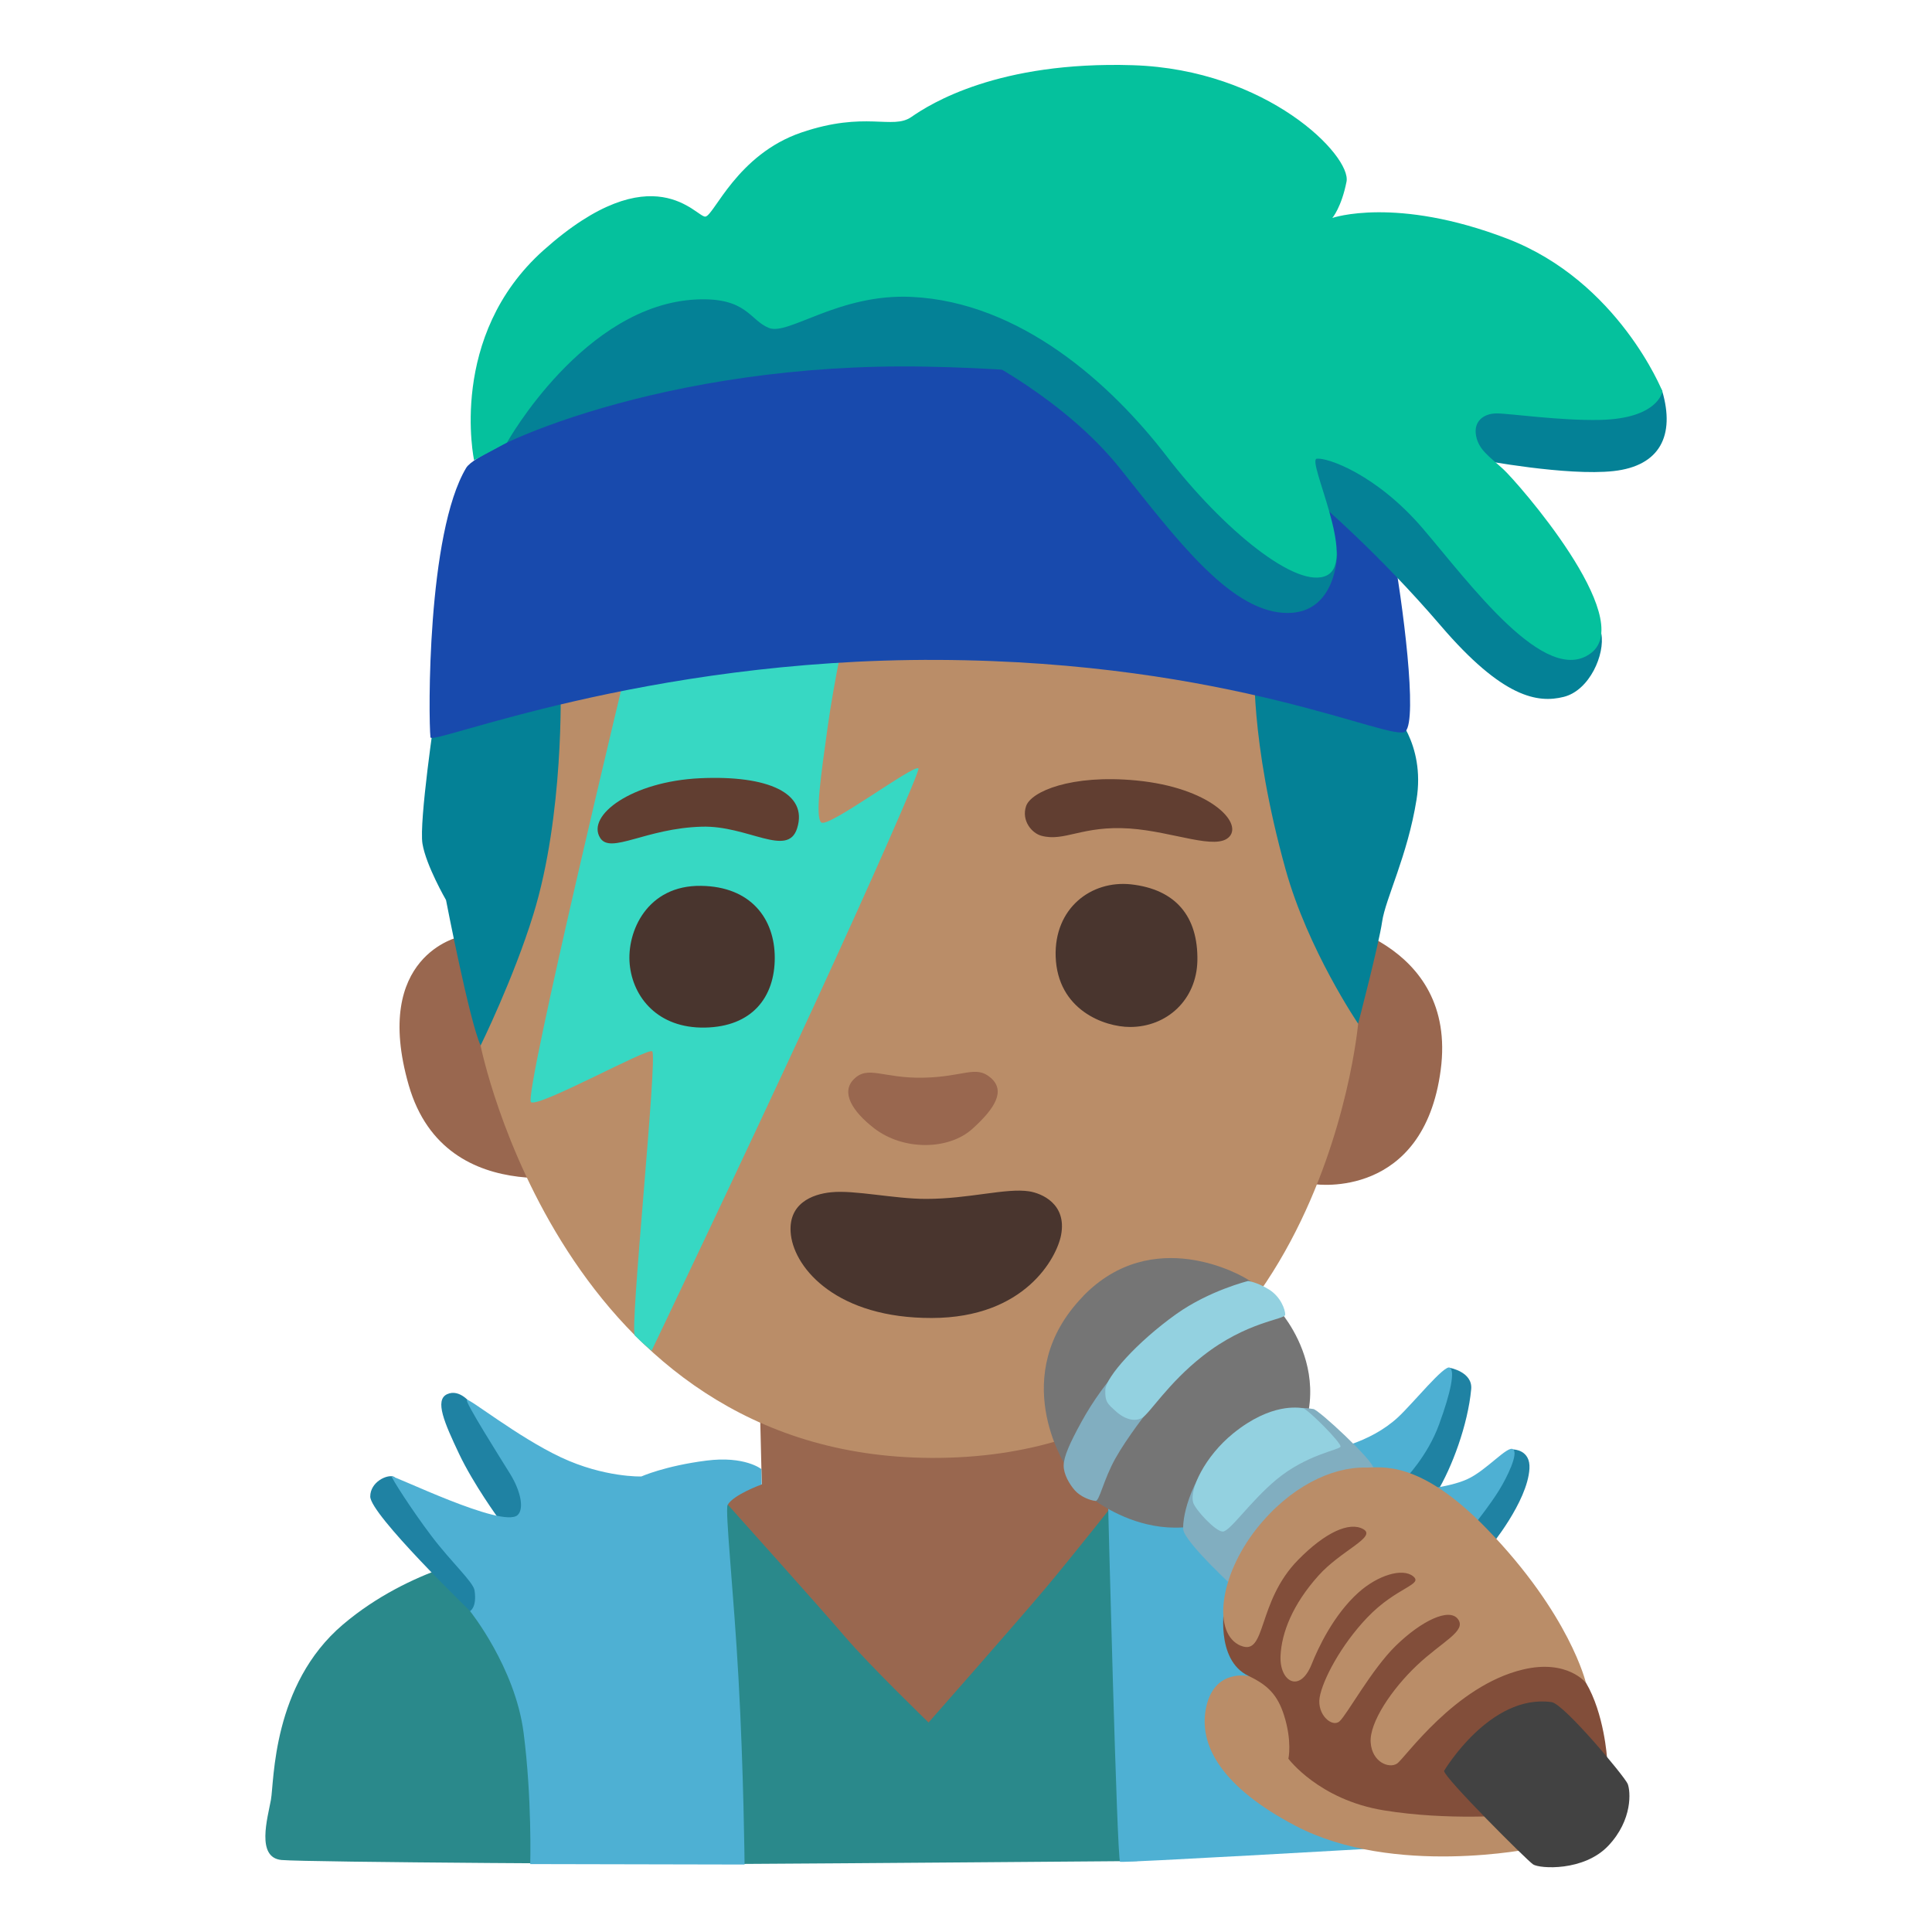 <svg enable-background="new 0 0 128 128" viewBox="0 0 128 128" xmlns="http://www.w3.org/2000/svg"><g fill="#99674f"><path d="m30.43 62.07s-5.82 1.24-3.35 9.83c2.48 8.59 12.67 5.68 12.67 5.68z"/><path d="m84.16 77 2.99 1.46s7.16 1.03 8.3-7.57-8.01-9.97-8.01-9.97z"/><path d="m50.36 93.76.11 4.58-4.64.75 14.52 20.93 17.07-5.32-2.41-17.73-6.13-6.42z"/></g><path d="m42.72 100.52 5.5-.83s6.11 6.81 7.75 8.73 5.55 5.7 5.55 5.7 5.77-6.55 7.69-8.83 5.06-6.27 5.06-6.27l1.07 24.28s-20.14.16-26.05.19-28.92-.11-30.63-.26-.93-2.78-.71-3.99.07-7.62 4.77-11.61c4.5-3.82 9.9-4.63 9.9-4.63z" fill="#2a898b"/><path d="m95.2 100.66 5.06-4.63s1.15 0 1.07 1.28c-.14 2.21-2.63 5.2-2.63 5.2l-3.49-1.85z" fill="#1f82a3"/><path d="m91.92 97.67 4.13-7.05s1.53.27 1.42 1.42c-.22 2.36-1.28 5.2-2.28 6.84s-3.28-1.21-3.28-1.21.01 0 .01 0z" fill="#1f82a3"/><path d="m73.41 99.45s.59 23.83.8 23.9 16.93-.89 16.93-.89l6.54-21.45s1.07-1.35 1.64-2.28 1.28-2.42.93-2.71-1.78 1.42-3.06 1.99-3.35.71-3.35.71l-.78-.71s1.5-1.5 2.28-3.63 1.07-3.56.71-3.77-2.42 2.35-3.42 3.28c-1.81 1.68-4.49 2.35-6.62 2.49s-12.6 3.06-12.6 3.06z" fill="#4eb0d3"/><path d="m33.06 100.65s-1.69-2.31-2.65-4.34-1.63-3.55-.79-3.94 1.58.62 1.58.62l4.84 5.92-.34 2.7-2.65-.96z" fill="#1f82a3"/><path d="m36.05 105.05-4.9 1.69s-6.62-6.4-6.62-7.59c0-.96 1.1-1.48 1.55-1.32z" fill="#1f82a3"/><path d="m75.42 45.43 10.83-2.17 6.03 3.85s2.17 2.12 1.57 5.86-2.06 6.57-2.28 8.09-1.59 6.76-1.59 6.76l-8.78.24z" fill="#048196"/><path d="m28.83 47.23s-1.08 7.22-.84 8.67 1.56 3.73 1.56 3.73 1.56 8.06 2.29 9.63 11.44-11.31 11.44-11.31l-1.53-14.73s-12.92 4.01-12.92 4.01z" fill="#048196"/><path d="m37.14 45.55s.24 8.43-1.81 15.05c-1.3 4.22-3.49 8.67-3.49 8.67s5.42 27.21 29.85 27.32c25.76.12 28.29-28.77 28.29-28.77s-3.32-4.87-4.81-10.23c-2.41-8.67-2.05-13.84-2.05-13.84l-22.51-9.75z" fill="#ba8d68"/><path d="m41.75 43.22s-7.09 29.43-6.57 29.8 7.69-3.6 8.03-3.37c.38.25-1.51 18.46-1.15 18.83.41.43 1.11 1.01 1.11 1.01s5.8-12.12 10.71-22.75c3.81-8.26 7.09-15.7 6.97-15.83-.29-.3-5.98 3.97-6.44 3.58-.43-.36 0-3.26.43-6.36s1.26-6.85 1.26-6.85l-14.33 1.95h-.02z" fill="#37d8c3"/><path d="m39.5 18.44-7.1 9.84 1.37 2.87 45.71-3.49-6.23-11.08z" fill="#048196"/><path d="m28.52 48.85c.06.57 14.08-5.22 33.62-5.13s30.18 5.53 30.98 4.73-.15-8.38-.93-12.59-3.09-7.28-3.09-7.28-10.49-3.98-27.79-4.29c-17.29-.32-29.63 5.38-30.42 6.7-2.61 4.35-2.51 16.56-2.37 17.87z" fill="#184aad"/><path d="m71.76 85.88c-5.08 5.23-1.16 11.22-1.16 11.22l1.65 2.09s6.1 5.12 11.85-.94.55-11.56.55-11.56-1.17-1.33-1.8-1.8-6.5-3.74-11.09.98z" fill="#757575"/><path d="m84.81 101.58-2.77 3.86s-3.6-3.28-3.65-4.13.49-3.7 3.16-6.1c2.67-2.41 5.11-1.9 5.46-1.86s3.93 3.37 3.98 3.9-6.19 4.32-6.18 4.33z" fill="#81aec0"/><path d="m87.38 115.48-3.9-4.91-.75.48s-2.24-.53-2.81 2.02 1.05 5.35 5.92 7.9c6.5 3.4 15.71 1.49 15.71 1.49l-.13-6.45s-14.04-.53-14.04-.53z" fill="#ba8d68"/><path d="m95.15 101.7-6.63-1.93-6.41 6.05-.98.51s-.67 3.64 1.6 4.71c1.26.6 1.91 1.25 2.34 2.6.55 1.73.29 2.88.29 2.88s2.02 2.72 6.32 3.42 8.56.31 8.56.31l6.23-3.77s-.18-2.94-1.4-5c-.77-1.3-9.92-9.78-9.92-9.78z" fill="#824e3a"/><path d="m82.2 109.03c1.72.72 1.05-2.9 3.82-5.7 1.77-1.8 3.38-2.54 4.3-2.02s-1.48 1.41-2.97 3.08c-1.73 1.93-2.44 3.8-2.51 5.3-.09 1.71 1.27 2.54 2.06.57.42-1.06 1.45-3.27 3.1-4.75 1.27-1.14 2.91-1.65 3.62-1.08s-1.1.71-3.03 2.73c-1.76 1.84-2.97 4.16-3.16 5.3s.83 2.02 1.32 1.58 2.13-3.45 3.72-5c1.71-1.67 3.56-2.55 4.13-1.76s-1.05 1.47-2.72 3.05-3.16 3.79-3.07 5.11 1.23 1.75 1.75 1.4 3.81-5.15 8.34-6.23c2.94-.7 4.17.88 4.17.88s-1.05-4.52-6.58-10.22c-4.49-4.63-7.02-4.02-8.03-4.04-2.24-.04-5.01 1.28-7.2 4.04-2.5 3.16-2.94 6.98-1.05 7.77z" fill="#ba8d68"/><path d="m79.05 99.55c.15.48 1.48 1.92 1.96 1.92s1.8-1.98 3.55-3.44c2-1.66 4.14-1.96 4.25-2.18s-2.18-2.51-2.48-2.55-2.11-.37-4.62 1.66c-1.89 1.53-2.92 3.73-2.66 4.58z" fill="#93d1e0"/><path d="m77.88 88.83-2.53.59s-2.07 1.81-3.7 4.78c-.77 1.4-1.18 2.32-1.18 2.9s.38 1.23.74 1.64 1.01.67 1.37.7c.26.03.53-1.41 1.32-2.82s2.22-3.22 2.22-3.22 1.76-4.57 1.76-4.57z" fill="#81aec0"/><path d="m77.93 87.06c-2.62 1.87-4.66 4.18-4.7 5.01s.2.97.64 1.38c.62.58 1.29.77 1.79.49s1.72-2.29 4.01-4.09c2.94-2.32 5.48-2.42 5.48-2.75s-.29-1.18-1.08-1.67-1.38-.56-1.38-.56-2.57.63-4.76 2.19z" fill="#93d1e0"/><path d="m61.14 71.4c-2.65.05-3.65-.85-4.58.11-.86.87-.09 2.12 1.34 3.23 1.94 1.51 4.95 1.46 6.51.06s2.21-2.55 1.22-3.4-1.77-.05-4.47 0z" fill="#99674f"/><path d="m61.35 79.43c-2.11 0-4.74-.6-6.28-.44-1.24.12-2.92.74-2.67 2.83.28 2.28 3.1 5.52 9.34 5.5 6.18-.01 8.28-4.01 8.56-5.5.39-2.06-1.29-2.76-2.11-2.89-1.54-.24-3.97.5-6.84.5z" fill="#49352e"/><path d="m39.76 55.51c.69 1.11 3.02-.64 6.74-.74 3.04-.09 5.69 2.08 6.31.11.74-2.33-1.92-3.53-6.43-3.32s-7.55 2.46-6.62 3.95z" fill="#613e31"/><path d="m68.99 55.37c1.54.42 2.71-.69 5.84-.48 2.92.2 5.78 1.49 6.63.53s-1.34-3.24-6.16-3.71c-4.35-.42-7 .74-7.32 1.7s.38 1.79 1.01 1.96z" fill="#613e31"/><path d="m46.44 58.69c-3.56-.05-4.93 3.02-4.72 5.2s1.86 4.25 4.99 4.19 4.62-2.02 4.62-4.62-1.59-4.73-4.89-4.77z" fill="#49352e"/><path d="m74.93 58.59c-2.65-.28-5.09 1.59-4.99 4.78.12 3.55 3.23 4.67 4.93 4.67 2.44 0 4.41-1.8 4.46-4.4.05-2.92-1.43-4.72-4.4-5.05z" fill="#49352e"/><path d="m25.95 97.81c-.05.06 1.29 2.18 2.67 4 1.31 1.72 2.74 3.01 2.82 3.56.17 1.13-.3 1.37-.3 1.37s2.99 3.72 3.55 8.06.44 8.7.44 8.7l14.2.03s-.06-6.21-.4-12.29c-.31-5.66-.91-11.21-.72-11.54.39-.68 2.25-1.35 2.25-1.35l-.02-1.02s-1.1-.89-3.65-.56c-2.74.35-4.3 1.05-4.3 1.05s-2.46.08-5.33-1.27-6.12-3.96-6.23-3.8 2.11 3.68 2.85 4.87.95 2.36.51 2.76c-1.01.9-8.25-2.68-8.35-2.56h.01z" fill="#4eb0d3"/><path d="m64.66 23.53s5.86 2.88 9.55 7.51 7.18 9.3 10.78 9.56 3.6-3.95 3.6-3.95l-1.2-3.35s3.95 3.35 8.06 8.15 6.43 5.15 8.15 4.72 2.75-2.83 2.49-4.2-7.98-11.5-7.98-11.5 5.7 1.08 8.79.74 4.08-2.37 3.23-5.29-32.94-6.26-32.94-6.26l-11.41-.6z" fill="#048196"/><path d="m31.41 30.49s-1.77-8.23 4.61-13.92c7.29-6.5 10.14-2.12 10.72-2.22s2.1-4.12 6.35-5.57 6.04-.16 7.29-1.03 5.75-3.71 14.67-3.43 14.5 6.01 14.16 7.72-.94 2.4-.94 2.4 4.2-1.46 11.58 1.37 10.29 10.12 10.29 10.12-.26 1.8-4.12 1.89c-2.67.06-6.01-.43-6.86-.43s-1.54.51-1.37 1.46.86 1.37 1.8 2.23 8.84 9.87 5.83 12.18-8.06-4.63-11.15-8.24-6.35-4.72-7.03-4.63 2.66 6.69.69 7.72-6.95-3.09-10.64-7.89-9.69-10.21-16.9-10.55c-4.81-.23-8.15 2.57-9.44 2.06s-1.46-2.04-4.8-1.89c-7.46.34-12.56 9.48-12.56 9.48l-2.16 1.16h-.02z" fill="#05c19d"/><path d="m95.68 117.34c0 .43 5.46 5.89 5.89 6.18s3.37.48 4.99-1.24 1.47-3.61 1.28-4.09-4.22-5.3-5.04-5.42c-4.09-.57-7.13 4.56-7.13 4.56z" fill="#424242"/></svg>